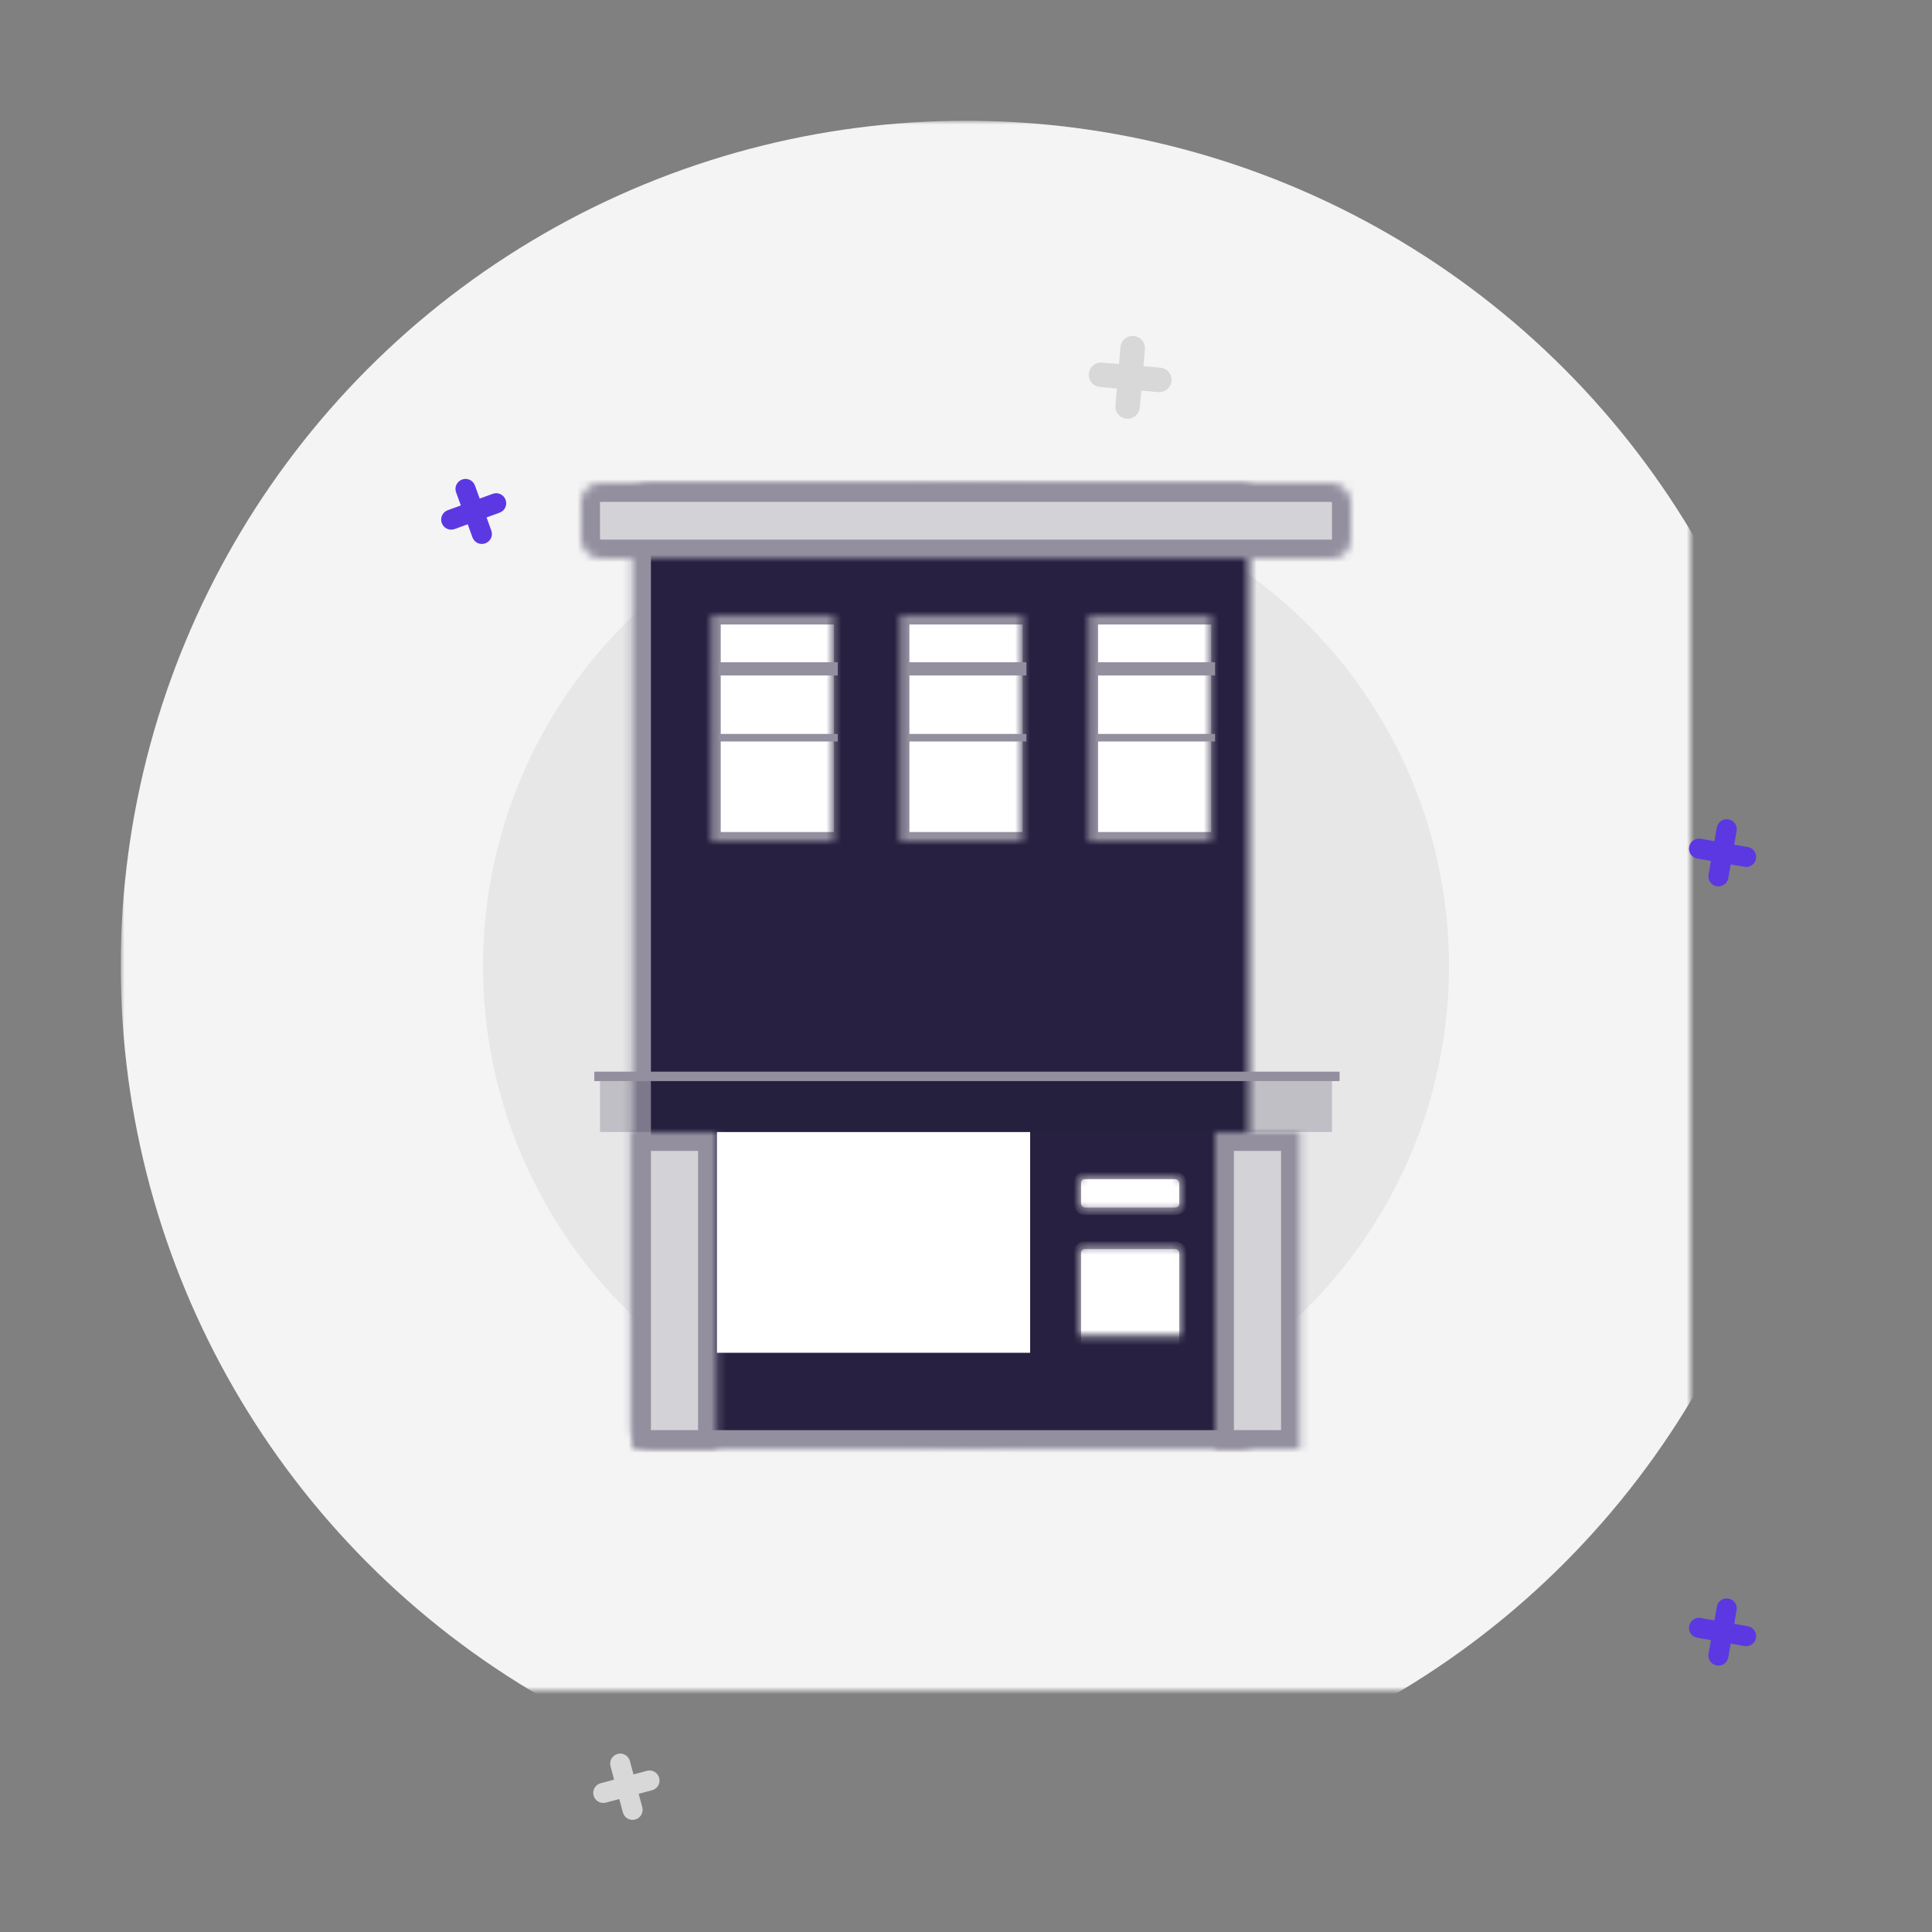 <?xml version="1.0" encoding="UTF-8" standalone="no"?>
<svg width="256px" height="256px" viewBox="0 0 256 256" version="1.1" xmlns="http://www.w3.org/2000/svg" xmlns:xlink="http://www.w3.org/1999/xlink">
    <rect x="0" y="0" width="256" height="256" fill="#808080" stroke="none"/>
    <!-- Generator: Sketch 41.1 (35376) - http://www.bohemiancoding.com/sketch -->
    <title>illustration-store</title>
    <desc>Created with Sketch.</desc>
    <defs>
        <circle id="path-1" cx="128" cy="128" r="88"></circle>
        <mask id="mask-2" maskContentUnits="userSpaceOnUse" maskUnits="objectBoundingBox" x="-24" y="-24" width="224" height="224">
            <rect x="16" y="16" width="224" height="224" fill="white"></rect>
            <use xlink:href="#path-1" fill="black"></use>
        </mask>
        <circle id="path-3" cx="5" cy="177.25" r="5"></circle>
        <mask id="mask-4" maskContentUnits="userSpaceOnUse" maskUnits="objectBoundingBox" x="0" y="0" width="10" height="10" fill="white">
            <use xlink:href="#path-3"></use>
        </mask>
        <circle id="path-5" cx="111" cy="195.75" r="5"></circle>
        <mask id="mask-6" maskContentUnits="userSpaceOnUse" maskUnits="objectBoundingBox" x="0" y="0" width="10" height="10" fill="white">
            <use xlink:href="#path-5"></use>
        </mask>
        <circle id="path-7" cx="62.25" cy="5" r="5"></circle>
        <mask id="mask-8" maskContentUnits="userSpaceOnUse" maskUnits="objectBoundingBox" x="0" y="0" width="10" height="10" fill="white">
            <use xlink:href="#path-7"></use>
        </mask>
        <circle id="path-9" cx="3.75" cy="114.5" r="3.75"></circle>
        <mask id="mask-10" maskContentUnits="userSpaceOnUse" maskUnits="objectBoundingBox" x="0" y="0" width="7.5" height="7.5" fill="white">
            <use xlink:href="#path-9"></use>
        </mask>
        <circle id="path-11" cx="175" cy="150.25" r="3.75"></circle>
        <mask id="mask-12" maskContentUnits="userSpaceOnUse" maskUnits="objectBoundingBox" x="0" y="0" width="7.5" height="7.5" fill="white">
            <use xlink:href="#path-11"></use>
        </mask>
        <circle id="path-13" cx="165.25" cy="38.25" r="3.75"></circle>
        <mask id="mask-14" maskContentUnits="userSpaceOnUse" maskUnits="objectBoundingBox" x="0" y="0" width="7.5" height="7.5" fill="white">
            <use xlink:href="#path-13"></use>
        </mask>
        <rect id="path-15" x="6.75" y="0" width="88.5" height="128" rx="2.5"></rect>
        <mask id="mask-16" maskContentUnits="userSpaceOnUse" maskUnits="objectBoundingBox" x="0" y="0" width="88.5" height="128" fill="white">
            <use xlink:href="#path-15"></use>
        </mask>
        <rect id="path-17" x="0" y="0" width="102" height="10" rx="2.5"></rect>
        <mask id="mask-18" maskContentUnits="userSpaceOnUse" maskUnits="objectBoundingBox" x="0" y="0" width="102" height="10" fill="white">
            <use xlink:href="#path-17"></use>
        </mask>
        <rect id="path-19" x="0" y="0" width="11.25" height="42"></rect>
        <mask id="mask-20" maskContentUnits="userSpaceOnUse" maskUnits="objectBoundingBox" x="0" y="0" width="11.25" height="42" fill="white">
            <use xlink:href="#path-19"></use>
        </mask>
        <rect id="path-21" x="0" y="0" width="11.25" height="42"></rect>
        <mask id="mask-22" maskContentUnits="userSpaceOnUse" maskUnits="objectBoundingBox" x="0" y="0" width="11.25" height="42" fill="white">
            <use xlink:href="#path-21"></use>
        </mask>
        <rect id="path-23" x="1.25" y="0" width="17.5" height="30"></rect>
        <mask id="mask-24" maskContentUnits="userSpaceOnUse" maskUnits="objectBoundingBox" x="0" y="0" width="17.5" height="30" fill="white">
            <use xlink:href="#path-23"></use>
        </mask>
        <rect id="path-25" x="0" y="25" width="20" height="5" rx="1"></rect>
        <mask id="mask-26" maskContentUnits="userSpaceOnUse" maskUnits="objectBoundingBox" x="0" y="0" width="20" height="5" fill="white">
            <use xlink:href="#path-25"></use>
        </mask>
        <rect id="path-27" x="1.25" y="0" width="17.5" height="30"></rect>
        <mask id="mask-28" maskContentUnits="userSpaceOnUse" maskUnits="objectBoundingBox" x="0" y="0" width="17.5" height="30" fill="white">
            <use xlink:href="#path-27"></use>
        </mask>
        <rect id="path-29" x="0" y="25" width="20" height="5" rx="1"></rect>
        <mask id="mask-30" maskContentUnits="userSpaceOnUse" maskUnits="objectBoundingBox" x="0" y="0" width="20" height="5" fill="white">
            <use xlink:href="#path-29"></use>
        </mask>
        <rect id="path-31" x="1.25" y="0" width="17.5" height="30"></rect>
        <mask id="mask-32" maskContentUnits="userSpaceOnUse" maskUnits="objectBoundingBox" x="0" y="0" width="17.5" height="30" fill="white">
            <use xlink:href="#path-31"></use>
        </mask>
        <rect id="path-33" x="0" y="25" width="20" height="5" rx="1"></rect>
        <mask id="mask-34" maskContentUnits="userSpaceOnUse" maskUnits="objectBoundingBox" x="0" y="0" width="20" height="5" fill="white">
            <use xlink:href="#path-33"></use>
        </mask>
        <rect id="path-35" x="59.5" y="86" width="26.5" height="42"></rect>
        <mask id="mask-36" maskContentUnits="userSpaceOnUse" maskUnits="objectBoundingBox" x="0" y="0" width="26.5" height="42" fill="white">
            <use xlink:href="#path-35"></use>
        </mask>
        <rect id="path-37" x="0" y="9.25" width="14" height="21.25" rx="1"></rect>
        <mask id="mask-38" maskContentUnits="userSpaceOnUse" maskUnits="objectBoundingBox" x="0" y="0" width="14" height="21.25" fill="white">
            <use xlink:href="#path-37"></use>
        </mask>
        <rect id="path-39" x="0" y="0" width="14" height="4.75" rx="1"></rect>
        <mask id="mask-40" maskContentUnits="userSpaceOnUse" maskUnits="objectBoundingBox" x="0" y="0" width="14" height="4.75" fill="white">
            <use xlink:href="#path-39"></use>
        </mask>
        <rect id="path-41" x="24.25" y="103.25" width="2.5" height="12"></rect>
        <mask id="mask-42" maskContentUnits="userSpaceOnUse" maskUnits="objectBoundingBox" x="0" y="0" width="2.5" height="12" fill="white">
            <use xlink:href="#path-41"></use>
        </mask>
        <rect id="path-43" x="50.75" y="103.25" width="2.5" height="12"></rect>
        <mask id="mask-44" maskContentUnits="userSpaceOnUse" maskUnits="objectBoundingBox" x="0" y="0" width="2.5" height="12" fill="white">
            <use xlink:href="#path-43"></use>
        </mask>
        <rect id="path-45" x="37.5" y="109" width="2.5" height="6.25"></rect>
        <mask id="mask-46" maskContentUnits="userSpaceOnUse" maskUnits="objectBoundingBox" x="0" y="0" width="2.5" height="6.25" fill="white">
            <use xlink:href="#path-45"></use>
        </mask>
        <rect id="path-47" x="30.5" y="107" width="16.5" height="4"></rect>
        <mask id="mask-48" maskContentUnits="userSpaceOnUse" maskUnits="objectBoundingBox" x="0" y="0" width="16.5" height="4" fill="white">
            <use xlink:href="#path-47"></use>
        </mask>
        <rect id="path-49" x="0" y="55.75" width="102" height="32.75" rx="2.5"></rect>
        <mask id="mask-50" maskContentUnits="userSpaceOnUse" maskUnits="objectBoundingBox" x="0" y="0" width="102" height="32.75" fill="white">
            <use xlink:href="#path-49"></use>
        </mask>
        <rect id="path-51" x="88.5" y="58.25" width="11" height="27.75"></rect>
        <mask id="mask-52" maskContentUnits="userSpaceOnUse" maskUnits="objectBoundingBox" x="0" y="0" width="11" height="27.75" fill="white">
            <use xlink:href="#path-51"></use>
        </mask>
        <rect id="path-53" x="77.75" y="58.25" width="10.75" height="27.75"></rect>
        <mask id="mask-54" maskContentUnits="userSpaceOnUse" maskUnits="objectBoundingBox" x="0" y="0" width="10.75" height="27.75" fill="white">
            <use xlink:href="#path-53"></use>
        </mask>
        <rect id="path-55" x="67" y="58.25" width="10.75" height="27.75"></rect>
        <mask id="mask-56" maskContentUnits="userSpaceOnUse" maskUnits="objectBoundingBox" x="0" y="0" width="10.75" height="27.75" fill="white">
            <use xlink:href="#path-55"></use>
        </mask>
        <rect id="path-57" x="56.25" y="58.25" width="10.75" height="27.75"></rect>
        <mask id="mask-58" maskContentUnits="userSpaceOnUse" maskUnits="objectBoundingBox" x="0" y="0" width="10.75" height="27.75" fill="white">
            <use xlink:href="#path-57"></use>
        </mask>
        <rect id="path-59" x="45.5" y="58.25" width="10.75" height="27.75"></rect>
        <mask id="mask-60" maskContentUnits="userSpaceOnUse" maskUnits="objectBoundingBox" x="0" y="0" width="10.75" height="27.75" fill="white">
            <use xlink:href="#path-59"></use>
        </mask>
        <rect id="path-61" x="34.75" y="58.25" width="10.75" height="27.75"></rect>
        <mask id="mask-62" maskContentUnits="userSpaceOnUse" maskUnits="objectBoundingBox" x="0" y="0" width="10.75" height="27.75" fill="white">
            <use xlink:href="#path-61"></use>
        </mask>
        <rect id="path-63" x="24" y="58.25" width="10.75" height="27.75"></rect>
        <mask id="mask-64" maskContentUnits="userSpaceOnUse" maskUnits="objectBoundingBox" x="0" y="0" width="10.75" height="27.75" fill="white">
            <use xlink:href="#path-63"></use>
        </mask>
        <rect id="path-65" x="13.25" y="58.25" width="10.75" height="27.75"></rect>
        <mask id="mask-66" maskContentUnits="userSpaceOnUse" maskUnits="objectBoundingBox" x="0" y="0" width="10.75" height="27.75" fill="white">
            <use xlink:href="#path-65"></use>
        </mask>
        <rect id="path-67" x="2.5" y="58.25" width="10.75" height="27.75"></rect>
        <mask id="mask-68" maskContentUnits="userSpaceOnUse" maskUnits="objectBoundingBox" x="0" y="0" width="10.75" height="27.75" fill="white">
            <use xlink:href="#path-67"></use>
        </mask>
    </defs>
    <g id="Illustrations" stroke="none" stroke-width="1" fill="none" fill-rule="evenodd">
        <g id="illustration-store">
            <g id="Oval-13">
                <use fill="#E7E7E8" fill-rule="evenodd" xlink:href="#path-1"></use>
                <use stroke="#F4F4F5" mask="url(#mask-2)" stroke-width="48" xlink:href="#path-1"></use>
            </g>
            <g id="background-shapes" transform="translate(43.75, 13.5)">
                <use id="Oval-14" stroke="#5C38E3" mask="url(#mask-4)" stroke-width="5" fill="#F4F4F5" xlink:href="#path-3"></use>
                <use id="Oval-14-Copy-3" stroke="#D3D2D7" mask="url(#mask-6)" stroke-width="5" fill="#F4F4F5" xlink:href="#path-5"></use>
                <use id="Oval-14-Copy-4" stroke="#D3D2D7" mask="url(#mask-8)" stroke-width="5" fill="#F4F4F5" xlink:href="#path-7"></use>
                <use id="Oval-14-Copy" stroke="#D3D2D7" mask="url(#mask-10)" stroke-width="5" fill="#F4F4F5" xlink:href="#path-9"></use>
                <use id="Oval-14-Copy-5" stroke="#D3D2D7" mask="url(#mask-12)" stroke-width="5" fill="#F4F4F5" xlink:href="#path-11"></use>
                <use id="Oval-14-Copy-2" stroke="#5C38E3" mask="url(#mask-14)" stroke-width="5" fill="#F4F4F5" xlink:href="#path-13"></use>
                <path d="M107.625,34.875 L107.625,32.623 C107.625,31.722 106.897,31 106,31 C105.096,31 104.375,31.727 104.375,32.623 L104.375,34.875 L102.123,34.875 C101.222,34.875 100.5,35.603 100.5,36.5 C100.5,37.404 101.227,38.125 102.123,38.125 L104.375,38.125 L104.375,40.377 C104.375,41.278 105.103,42 106,42 C106.904,42 107.625,41.273 107.625,40.377 L107.625,38.125 L109.877,38.125 C110.778,38.125 111.5,37.397 111.5,36.5 C111.5,35.596 110.773,34.875 109.877,34.875 L107.625,34.875 Z" id="Combined-Shape" fill="#D8D8D8" transform="translate(106, 36.5) rotate(5) translate(-106, -36.5) "></path>
                <path d="M185.83,201.42 L185.83,199.578 C185.83,198.841 185.234,198.25 184.5,198.25 C183.761,198.25 183.17,198.845 183.17,199.578 L183.17,201.42 L181.328,201.42 C180.591,201.42 180,202.016 180,202.75 C180,203.489 180.595,204.08 181.328,204.08 L183.17,204.08 L183.17,205.922 C183.17,206.659 183.766,207.25 184.5,207.25 C185.239,207.25 185.83,206.655 185.83,205.922 L185.83,204.08 L187.672,204.08 C188.409,204.08 189,203.484 189,202.75 C189,202.011 188.405,201.42 187.672,201.42 L185.83,201.42 Z" id="Combined-Shape-Copy" fill="#5C38E3" transform="translate(184.5, 202.75) rotate(10) translate(-184.5, -202.75) "></path>
                <path d="M40.58,221.92 L40.58,220.078 C40.58,219.341 39.984,218.75 39.25,218.75 C38.511,218.75 37.92,219.345 37.92,220.078 L37.92,221.92 L36.078,221.92 C35.341,221.92 34.75,222.516 34.75,223.25 C34.75,223.989 35.345,224.58 36.078,224.58 L37.92,224.58 L37.92,226.422 C37.92,227.159 38.516,227.75 39.25,227.75 C39.989,227.75 40.58,227.155 40.58,226.422 L40.58,224.58 L42.422,224.58 C43.159,224.58 43.75,223.984 43.75,223.25 C43.75,222.511 43.155,221.92 42.422,221.92 L40.58,221.92 Z" id="Combined-Shape-Copy-3" fill="#D8D8D8" transform="translate(39.25, 223.25) rotate(-15) translate(-39.25, -223.25) "></path>
                <path d="M185.83,98.17 L185.83,96.328 C185.83,95.591 185.234,95 184.5,95 C183.761,95 183.17,95.595 183.17,96.328 L183.17,98.17 L181.328,98.17 C180.591,98.17 180,98.766 180,99.5 C180,100.239 180.595,100.83 181.328,100.83 L183.17,100.83 L183.17,102.672 C183.17,103.409 183.766,104 184.5,104 C185.239,104 185.83,103.405 185.83,102.672 L185.83,100.83 L187.672,100.83 C188.409,100.83 189,100.234 189,99.5 C189,98.761 188.405,98.17 187.672,98.17 L185.83,98.17 Z" id="Combined-Shape-Copy-2" fill="#5C38E3" transform="translate(184.5, 99.5) rotate(10) translate(-184.5, -99.5) "></path>
                <path d="M20.347,52.938 L20.347,51.096 C20.347,50.358 19.752,49.768 19.018,49.768 C18.278,49.768 17.688,50.362 17.688,51.096 L17.688,52.938 L15.846,52.938 C15.108,52.938 14.518,53.533 14.518,54.268 C14.518,55.007 15.112,55.597 15.846,55.597 L17.688,55.597 L17.688,57.44 C17.688,58.177 18.283,58.768 19.018,58.768 C19.757,58.768 20.347,58.173 20.347,57.44 L20.347,55.597 L22.19,55.597 C22.927,55.597 23.518,55.002 23.518,54.268 C23.518,53.528 22.923,52.938 22.19,52.938 L20.347,52.938 Z" id="Combined-Shape-Copy-4" fill="#5C38E3" transform="translate(19.018, 54.268) rotate(-20) translate(-19.018, -54.268) "></path>
            </g>
            <g transform="translate(64, 64)">
                <rect id="Rectangle-26" x="0" y="0" width="128" height="128"></rect>
                <g transform="translate(13, 0)">
                    <use id="Rectangle-49" stroke="#938F9F" mask="url(#mask-16)" stroke-width="5" fill="#272040" xlink:href="#path-15"></use>
                    <use id="Rectangle-50" stroke="#938F9F" mask="url(#mask-18)" stroke-width="5" fill="#D3D2D7" xlink:href="#path-17"></use>
                    <g id="Group" transform="translate(6.75, 86)" stroke="#938F9F" stroke-width="5" fill="#D3D2D7">
                        <use id="Rectangle-51" mask="url(#mask-20)" xlink:href="#path-19"></use>
                    </g>
                    <g id="Group-Copy" transform="translate(84, 86)" stroke="#938F9F" stroke-width="5" fill="#D3D2D7">
                        <use id="Rectangle-51" mask="url(#mask-22)" xlink:href="#path-21"></use>
                    </g>
                    <g id="window" transform="translate(16, 17.5)">
                        <use id="Rectangle-53" stroke="#938F9F" mask="url(#mask-24)" stroke-width="2.5" fill="#FFFFFF" xlink:href="#path-23"></use>
                        <rect id="Rectangle" fill="#938F9F" x="2.25" y="15.75" width="15.75" height="1"></rect>
                        <rect id="Rectangle-Copy" fill="#938F9F" x="2.25" y="6.25" width="15.75" height="1.75"></rect>
                        <use id="Rectangle-54" stroke="#938F9F" mask="url(#mask-26)" stroke-width="2.5" fill="#D3D2D7" xlink:href="#path-25"></use>
                    </g>
                    <g id="window-copy" transform="translate(41, 17.5)">
                        <use id="Rectangle-53" stroke="#938F9F" mask="url(#mask-28)" stroke-width="2.5" fill="#FFFFFF" xlink:href="#path-27"></use>
                        <rect id="Rectangle" fill="#938F9F" x="2.25" y="15.75" width="15.75" height="1"></rect>
                        <rect id="Rectangle-Copy" fill="#938F9F" x="2.25" y="6.25" width="15.75" height="1.75"></rect>
                        <use id="Rectangle-54" stroke="#938F9F" mask="url(#mask-30)" stroke-width="2.5" fill="#D3D2D7" xlink:href="#path-29"></use>
                    </g>
                    <g id="window-copy-2" transform="translate(66, 17.5)">
                        <use id="Rectangle-53" stroke="#938F9F" mask="url(#mask-32)" stroke-width="2.5" fill="#FFFFFF" xlink:href="#path-31"></use>
                        <rect id="Rectangle" fill="#938F9F" x="2.25" y="15.75" width="15.75" height="1"></rect>
                        <rect id="Rectangle-Copy" fill="#938F9F" x="2.25" y="6.25" width="15.75" height="1.75"></rect>
                        <use id="Rectangle-54" stroke="#938F9F" mask="url(#mask-34)" stroke-width="2.5" fill="#D3D2D7" xlink:href="#path-33"></use>
                    </g>
                    <rect id="Rectangle-55" fill="#FFFFFF" x="18" y="86" width="41.5" height="29.25"></rect>
                    <use id="Rectangle-56" stroke="#938F9F" mask="url(#mask-36)" stroke-width="5" fill="#272040" xlink:href="#path-35"></use>
                    <g id="Group-2" transform="translate(65.75, 91.75)" stroke="#938F9F" fill="#FFFFFF">
                        <use id="Rectangle-58" mask="url(#mask-38)" xlink:href="#path-37"></use>
                        <use id="Rectangle-58-Copy" mask="url(#mask-40)" xlink:href="#path-39"></use>
                    </g>
                    <use id="Rectangle-57" stroke="#938F9F" mask="url(#mask-42)" stroke-width="2.5" fill="#D8D8D8" xlink:href="#path-41"></use>
                    <use id="Rectangle-57-Copy" stroke="#938F9F" mask="url(#mask-44)" stroke-width="2.5" fill="#D8D8D8" xlink:href="#path-43"></use>
                    <use id="Rectangle-57-Copy-3" stroke="#938F9F" mask="url(#mask-46)" stroke-width="2.5" fill="#272040" xlink:href="#path-45"></use>
                    <use id="Rectangle-57-Copy-2" stroke="#938F9F" mask="url(#mask-48)" stroke-width="2.5" fill="#272040" xlink:href="#path-47"></use>
                    <use id="Rectangle-50-Copy" stroke="#938F9F" mask="url(#mask-50)" stroke-width="5" xlink:href="#path-49"></use>
                    <use id="Rectangle-59-Copy-66" stroke="#938F9F" mask="url(#mask-52)" fill="#FFFFFF" xlink:href="#path-51"></use>
                    <use id="Rectangle-59-Copy-65" stroke="#938F9F" mask="url(#mask-54)" fill="#5C38E3" xlink:href="#path-53"></use>
                    <use id="Rectangle-59-Copy-64" stroke="#938F9F" mask="url(#mask-56)" fill="#FFFFFF" xlink:href="#path-55"></use>
                    <use id="Rectangle-59-Copy-63" stroke="#938F9F" mask="url(#mask-58)" fill="#5C38E3" xlink:href="#path-57"></use>
                    <use id="Rectangle-59-Copy-62" stroke="#938F9F" mask="url(#mask-60)" fill="#FFFFFF" xlink:href="#path-59"></use>
                    <use id="Rectangle-59-Copy-61" stroke="#938F9F" mask="url(#mask-62)" fill="#5C38E3" xlink:href="#path-61"></use>
                    <use id="Rectangle-59-Copy-60" stroke="#938F9F" mask="url(#mask-64)" fill="#FFFFFF" xlink:href="#path-63"></use>
                    <use id="Rectangle-59-Copy" stroke="#938F9F" mask="url(#mask-66)" fill="#5C38E3" xlink:href="#path-65"></use>
                    <use id="Rectangle-59" stroke="#938F9F" mask="url(#mask-68)" fill="#FFFFFF" xlink:href="#path-67"></use>
                    <rect id="Rectangle-60" fill="#938F9F" x="1.75" y="78" width="98.75" height="1.25"></rect>
                    <rect id="Rectangle-61" fill-opacity="0.2" fill="#272040" x="2.5" y="79.25" width="97" height="6.75"></rect>
                </g>
            </g>
        </g>
    </g>
</svg>